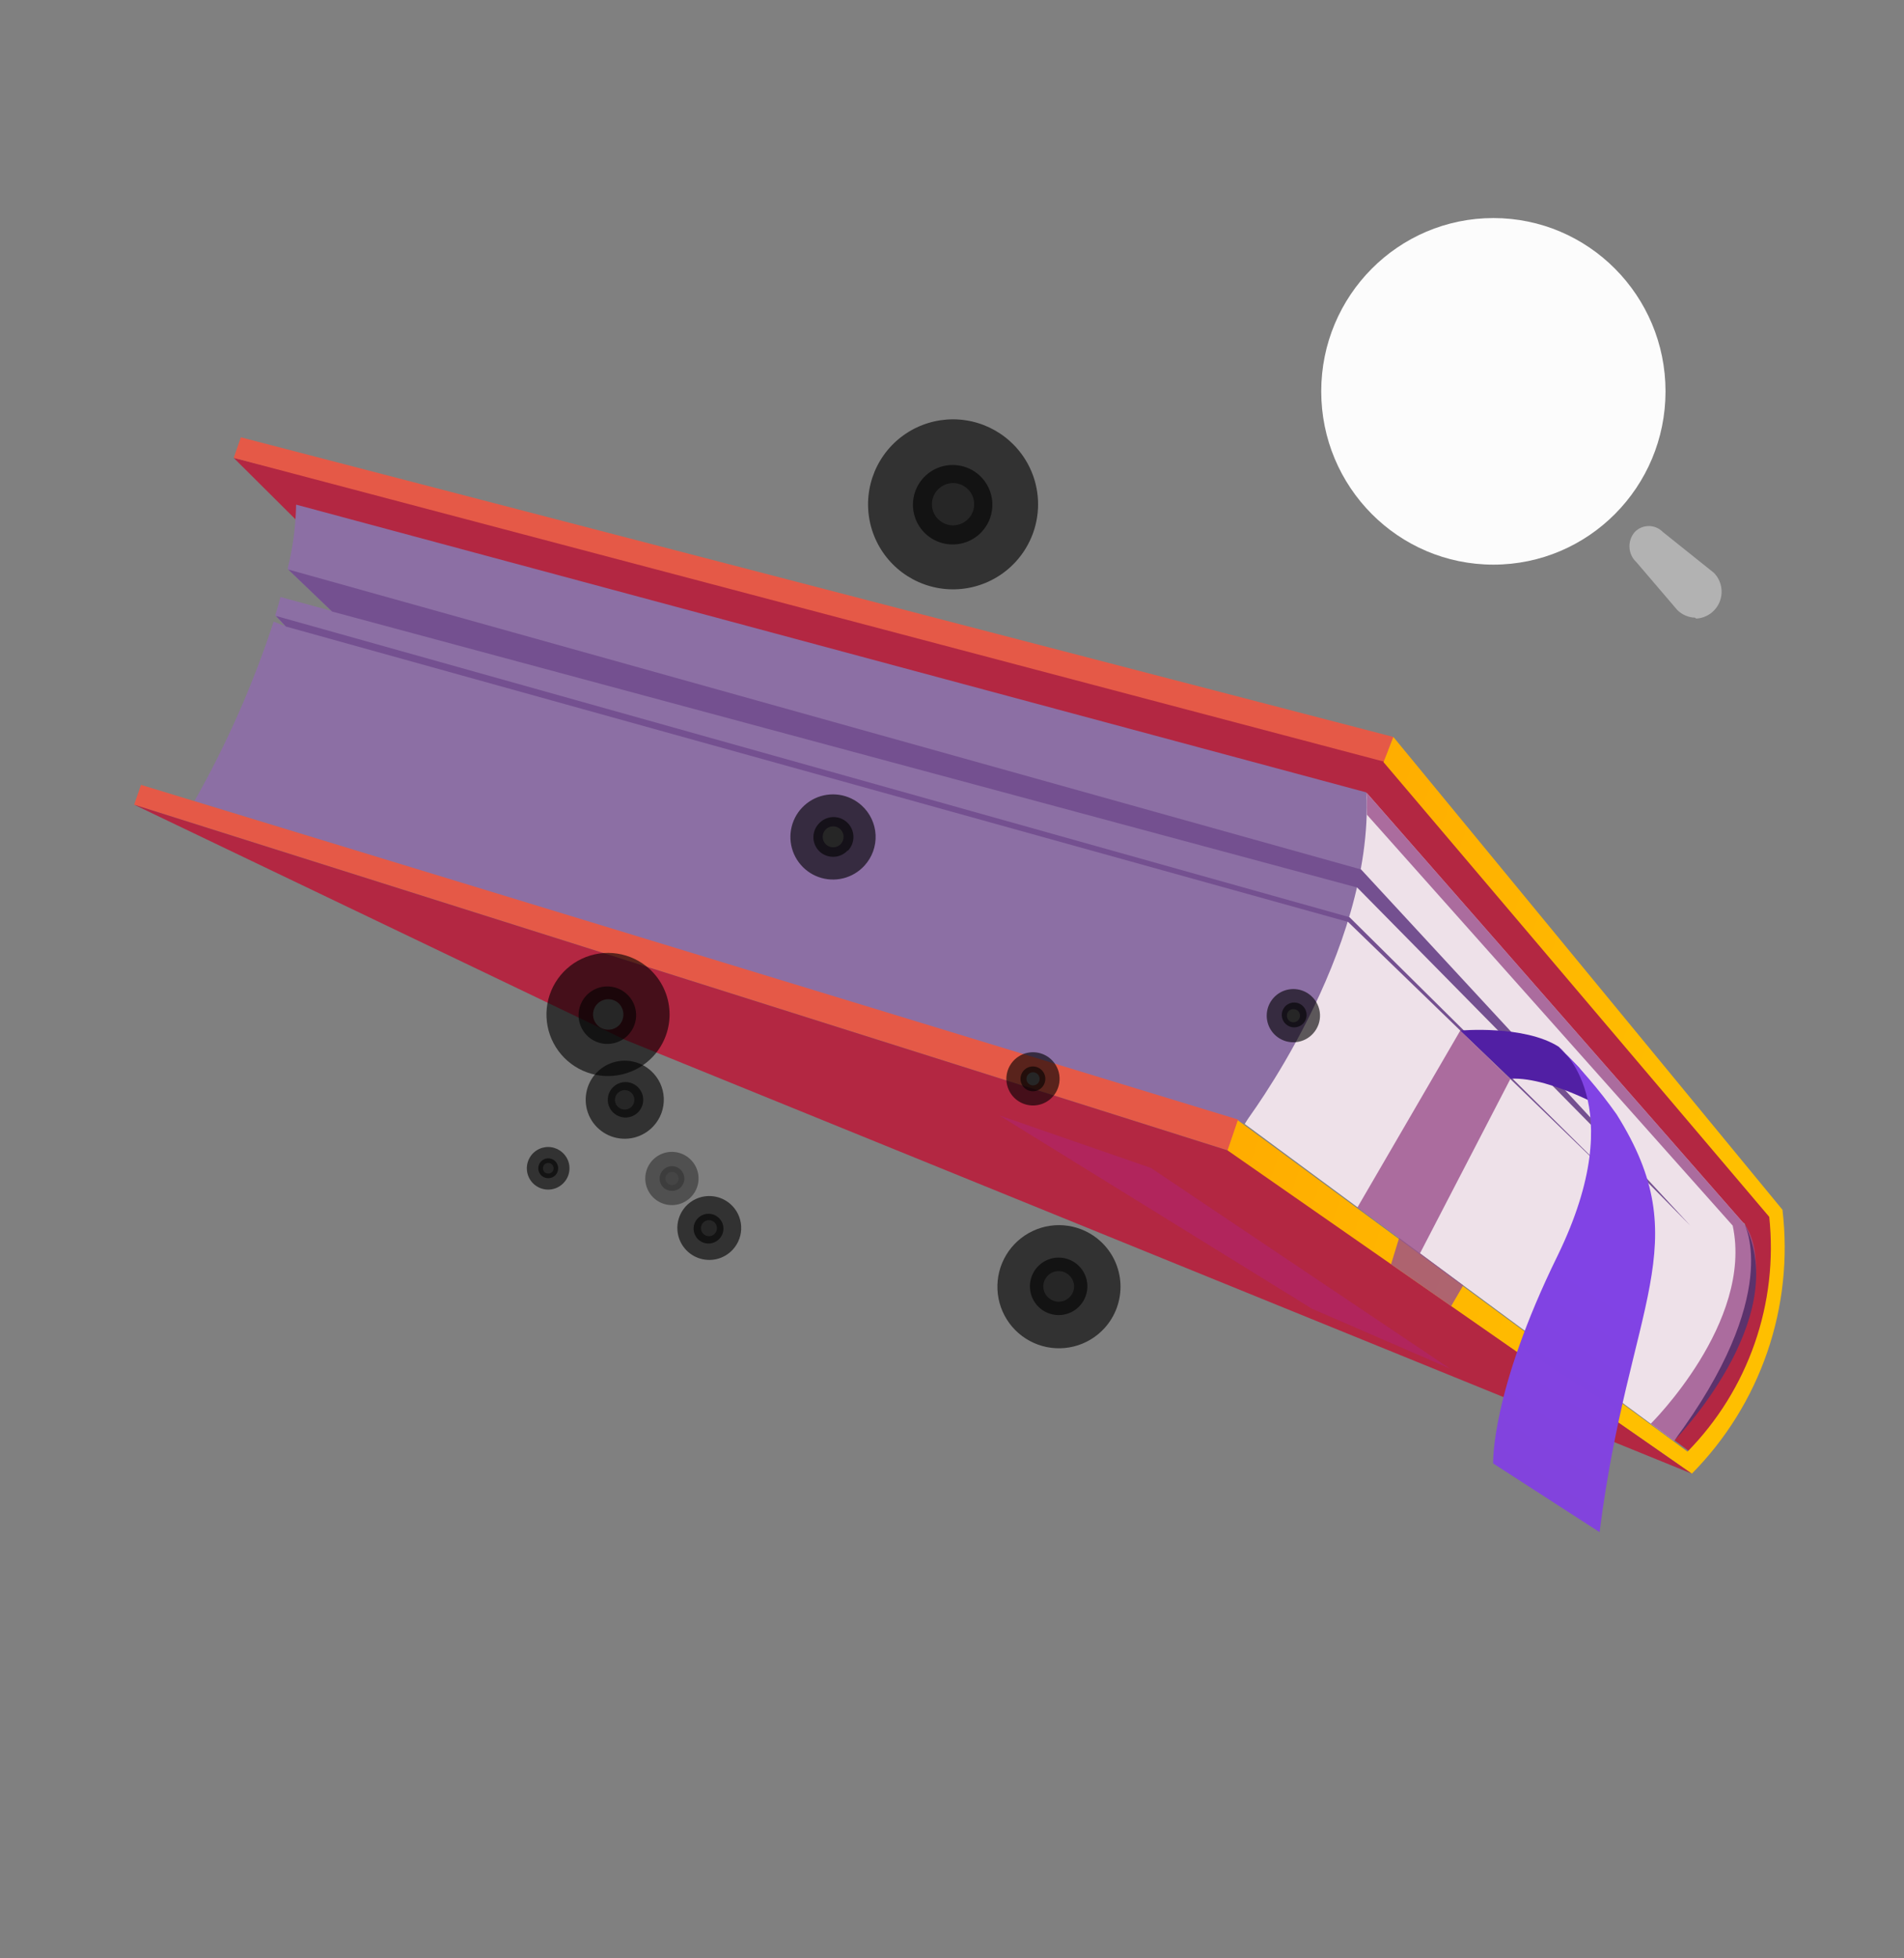 <svg width="107" height="110" viewBox="0 0 107 110" fill="none" xmlns="http://www.w3.org/2000/svg">
<rect x="0" y="0" width="107" height="110" fill="#808080" stroke="none"/>
<ellipse cx="83.924" cy="21.985" rx="9.674" ry="9.735" fill="#FCFCFC"/>
<path opacity="0.4" d="M95.259 34.7C94.883 34.688 94.526 34.533 94.258 34.267L91.968 31.589C91.476 31.14 91.436 30.376 91.877 29.878C92.084 29.669 92.365 29.551 92.658 29.551C92.951 29.551 93.232 29.669 93.438 29.878L96.319 32.183C96.734 32.608 96.862 33.238 96.646 33.793C96.43 34.347 95.91 34.722 95.319 34.75L95.259 34.7Z" fill="#FCFCFC"/>
<path fill-rule="evenodd" clip-rule="evenodd" d="M13.133 25.722L28.7 41.205L98.049 68.732C98.049 68.732 99.611 72.454 94.092 80.904L94.906 81.51C94.906 81.51 101.692 74.794 99.499 68.322L77.915 42.053L13.133 25.722Z" fill="#B32742"/>
<path fill-rule="evenodd" clip-rule="evenodd" d="M13.536 24.568L78.303 41.4L77.778 42.788L13.133 25.722L13.536 24.568Z" fill="#E55947"/>
<path fill-rule="evenodd" clip-rule="evenodd" d="M98.033 68.774L76.807 44.546C76.807 44.546 76.277 52.815 69.951 63.142L94.076 80.946C94.076 80.946 100.314 73.338 98.033 68.774Z" fill="#EEE1E9"/>
<path fill-rule="evenodd" clip-rule="evenodd" d="M16.641 28.349C16.619 29.566 16.459 30.776 16.162 31.955L18.63 34.319L15.763 33.54C15.678 33.875 15.579 34.21 15.465 34.572L16.018 35.174L15.379 34.921C14.233 38.421 12.742 41.799 10.926 45.004L69.938 63.114C69.938 63.114 77.212 53.567 76.794 44.518L16.641 28.349Z" fill="#8C6FA4"/>
<path fill-rule="evenodd" clip-rule="evenodd" d="M78.303 41.4L100.17 67.962C100.49 70.657 100.199 73.39 99.317 75.957C98.435 78.523 96.986 80.858 95.077 82.788L68.955 64.652L69.544 62.92L94.834 81.55C96.525 79.826 97.814 77.75 98.608 75.47C99.402 73.19 99.682 70.762 99.427 68.361L77.749 42.815L78.303 41.4Z" fill="url(#paint0_linear_36_466)"/>
<path fill-rule="evenodd" clip-rule="evenodd" d="M69.573 62.893L7.924 44.092L7.538 45.205L68.984 64.625L69.573 62.893Z" fill="#E55947"/>
<path fill-rule="evenodd" clip-rule="evenodd" d="M7.538 45.205L35.092 58.399L95.077 82.788L68.984 64.625L7.538 45.205Z" fill="#B32742"/>
<path fill-rule="evenodd" clip-rule="evenodd" d="M76.489 48.844L95.002 68.863L76.269 49.858L18.663 34.355L16.196 31.992L76.489 48.844Z" fill="#745090"/>
<path fill-rule="evenodd" clip-rule="evenodd" d="M75.838 51.526L91.151 66.688L75.756 51.79L16.066 35.197L15.506 34.602L75.838 51.526Z" fill="#745090"/>
<g style="mix-blend-mode:multiply" opacity="0.8">
<path fill-rule="evenodd" clip-rule="evenodd" d="M94.076 80.946L92.77 79.98C92.77 79.98 98.538 74.278 97.373 68.852L76.818 45.767L76.814 44.554L98.04 68.781C98.04 68.781 101.02 72.19 94.076 80.946Z" fill="#9A4F8B"/>
</g>
<g style="mix-blend-mode:multiply" opacity="0.8">
<path fill-rule="evenodd" clip-rule="evenodd" d="M81.486 76.887L64.68 65.612L56.149 62.658L73.727 73.521L81.486 76.887Z" fill="#B02463"/>
</g>
<path fill-rule="evenodd" clip-rule="evenodd" d="M98.033 68.774C98.033 68.774 100.207 72.72 94.076 80.946C94.076 80.946 100.776 74.092 98.033 68.774Z" fill="#5C326C"/>
<path fill-rule="evenodd" clip-rule="evenodd" d="M82.064 57.895C82.064 57.895 85.649 57.569 87.593 58.802L88.742 59.98L90.817 62.623C90.817 62.623 87.253 60.481 84.898 60.599L82.064 57.895Z" fill="url(#paint1_linear_36_466)"/>
<path fill-rule="evenodd" clip-rule="evenodd" d="M87.593 58.802C87.593 58.802 91.729 61.921 87.536 70.534C83.764 78.219 83.911 82.212 83.911 82.212L89.892 86.073C91.539 73.125 95.451 69.927 90.846 62.596C89.881 61.234 88.792 59.964 87.593 58.802Z" fill="url(#paint2_linear_36_466)"/>
<g style="mix-blend-mode:multiply" opacity="0.8">
<path fill-rule="evenodd" clip-rule="evenodd" d="M82.064 57.895L76.284 67.83L78.624 69.553L78.173 71.023L81.551 73.376L82.229 72.212L79.801 70.408L84.876 60.619L82.064 57.895Z" fill="#9A4F8B"/>
</g>
<path fill-rule="evenodd" clip-rule="evenodd" d="M54.435 29.125C54.277 29.298 54.071 29.421 53.843 29.477C53.615 29.534 53.376 29.521 53.155 29.441C52.935 29.361 52.743 29.218 52.603 29.029C52.464 28.84 52.384 28.614 52.374 28.38C52.363 28.145 52.422 27.913 52.543 27.712C52.665 27.511 52.843 27.351 53.055 27.251C53.268 27.152 53.505 27.117 53.737 27.153C53.969 27.188 54.185 27.291 54.359 27.45C54.591 27.662 54.73 27.957 54.744 28.271C54.758 28.586 54.647 28.893 54.435 29.125Z" fill="white"/>
<path style="mix-blend-mode:screen" opacity="0.61" fill-rule="evenodd" clip-rule="evenodd" d="M57.091 31.546C56.455 32.245 55.627 32.739 54.71 32.967C53.793 33.195 52.83 33.146 51.941 32.826C51.052 32.506 50.278 31.93 49.717 31.17C49.156 30.41 48.832 29.501 48.788 28.558C48.743 27.614 48.98 26.679 49.467 25.869C49.954 25.06 50.67 24.414 51.525 24.012C52.379 23.609 53.334 23.47 54.268 23.61C55.202 23.751 56.074 24.165 56.772 24.801C57.237 25.222 57.614 25.731 57.882 26.298C58.15 26.866 58.303 27.48 58.332 28.107C58.362 28.734 58.267 29.36 58.054 29.95C57.841 30.54 57.514 31.083 57.091 31.546Z" fill="url(#paint3_radial_36_466)"/>
<path style="mix-blend-mode:screen" opacity="0.61" fill-rule="evenodd" clip-rule="evenodd" d="M55.209 29.835C54.916 30.167 54.53 30.404 54.102 30.515C53.673 30.627 53.221 30.609 52.803 30.463C52.384 30.318 52.019 30.051 51.753 29.697C51.486 29.343 51.332 28.918 51.308 28.475C51.284 28.033 51.392 27.594 51.618 27.213C51.845 26.832 52.179 26.528 52.579 26.337C52.979 26.148 53.427 26.081 53.865 26.146C54.303 26.211 54.712 26.404 55.04 26.702C55.474 27.097 55.736 27.648 55.767 28.234C55.799 28.82 55.599 29.396 55.209 29.835Z" fill="url(#paint4_radial_36_466)"/>
<path fill-rule="evenodd" clip-rule="evenodd" d="M40.172 69.299C40.112 69.365 40.034 69.411 39.947 69.432C39.861 69.453 39.77 69.448 39.686 69.417C39.603 69.386 39.53 69.331 39.478 69.259C39.426 69.187 39.396 69.101 39.393 69.012C39.39 68.923 39.413 68.835 39.46 68.76C39.507 68.684 39.575 68.624 39.657 68.587C39.738 68.551 39.828 68.539 39.916 68.554C40.004 68.568 40.085 68.609 40.15 68.67C40.235 68.751 40.285 68.862 40.29 68.98C40.294 69.098 40.252 69.212 40.172 69.299Z" fill="white"/>
<path style="mix-blend-mode:screen" opacity="0.61" fill-rule="evenodd" clip-rule="evenodd" d="M41.178 70.203C40.939 70.462 40.629 70.645 40.286 70.729C39.944 70.812 39.584 70.793 39.253 70.674C38.921 70.555 38.632 70.341 38.421 70.058C38.21 69.776 38.088 69.438 38.068 69.086C38.048 68.734 38.133 68.384 38.31 68.08C38.488 67.775 38.752 67.53 39.068 67.375C39.385 67.219 39.74 67.161 40.089 67.206C40.439 67.251 40.767 67.398 41.034 67.629C41.216 67.786 41.364 67.978 41.47 68.194C41.576 68.41 41.638 68.645 41.651 68.885C41.665 69.126 41.63 69.366 41.548 69.592C41.467 69.819 41.341 70.026 41.178 70.203Z" fill="url(#paint5_radial_36_466)"/>
<path style="mix-blend-mode:screen" opacity="0.61" fill-rule="evenodd" clip-rule="evenodd" d="M40.435 69.585C40.324 69.708 40.178 69.795 40.018 69.835C39.857 69.876 39.688 69.867 39.532 69.811C39.376 69.755 39.24 69.654 39.141 69.521C39.043 69.387 38.986 69.228 38.978 69.062C38.97 68.897 39.012 68.732 39.098 68.591C39.183 68.448 39.309 68.335 39.459 68.265C39.609 68.194 39.777 68.17 39.941 68.195C40.105 68.22 40.257 68.293 40.38 68.405C40.462 68.478 40.529 68.567 40.576 68.666C40.623 68.766 40.65 68.874 40.655 68.984C40.661 69.094 40.644 69.203 40.606 69.307C40.568 69.41 40.51 69.505 40.435 69.585Z" fill="url(#paint6_radial_36_466)"/>
<path fill-rule="evenodd" clip-rule="evenodd" d="M60.13 72.848C59.977 73.015 59.764 73.115 59.537 73.125C59.31 73.135 59.089 73.055 58.921 72.902C58.836 72.827 58.766 72.736 58.717 72.634C58.667 72.531 58.639 72.42 58.633 72.307C58.627 72.193 58.645 72.08 58.684 71.973C58.723 71.867 58.783 71.769 58.86 71.686C59.014 71.519 59.227 71.419 59.454 71.409C59.68 71.399 59.902 71.479 60.069 71.632C60.155 71.707 60.224 71.798 60.274 71.9C60.323 72.002 60.352 72.113 60.358 72.227C60.363 72.34 60.346 72.454 60.307 72.561C60.268 72.667 60.208 72.765 60.13 72.848Z" fill="white"/>
<path style="mix-blend-mode:screen" opacity="0.61" fill-rule="evenodd" clip-rule="evenodd" d="M62.066 74.617C61.604 75.122 61.004 75.479 60.34 75.643C59.676 75.807 58.978 75.771 58.335 75.538C57.692 75.306 57.132 74.888 56.726 74.338C56.32 73.787 56.087 73.129 56.055 72.446C56.023 71.763 56.194 71.085 56.547 70.5C56.9 69.914 57.419 69.446 58.037 69.155C58.656 68.863 59.347 68.762 60.024 68.864C60.7 68.965 61.331 69.265 61.837 69.725C62.174 70.031 62.447 70.4 62.641 70.811C62.834 71.223 62.945 71.669 62.966 72.123C62.987 72.578 62.919 73.032 62.764 73.46C62.61 73.888 62.372 74.281 62.066 74.617Z" fill="url(#paint7_radial_36_466)"/>
<path style="mix-blend-mode:screen" opacity="0.61" fill-rule="evenodd" clip-rule="evenodd" d="M60.687 73.351C60.472 73.588 60.191 73.755 59.881 73.832C59.57 73.908 59.244 73.891 58.943 73.782C58.643 73.673 58.381 73.478 58.192 73.22C58.002 72.962 57.894 72.654 57.88 72.335C57.866 72.015 57.947 71.699 58.113 71.425C58.279 71.152 58.522 70.934 58.812 70.799C59.102 70.664 59.425 70.618 59.741 70.668C60.057 70.717 60.352 70.859 60.587 71.075C60.901 71.364 61.088 71.766 61.107 72.192C61.126 72.619 60.975 73.036 60.687 73.351Z" fill="url(#paint8_radial_36_466)"/>
<path fill-rule="evenodd" clip-rule="evenodd" d="M34.817 57.569C34.703 57.694 34.554 57.782 34.39 57.823C34.226 57.864 34.053 57.855 33.894 57.798C33.734 57.741 33.596 57.638 33.495 57.502C33.394 57.365 33.336 57.203 33.327 57.034C33.319 56.865 33.361 56.697 33.447 56.552C33.534 56.406 33.662 56.29 33.815 56.217C33.967 56.144 34.138 56.118 34.306 56.142C34.473 56.166 34.63 56.239 34.756 56.352C34.922 56.508 35.021 56.722 35.032 56.948C35.043 57.175 34.966 57.398 34.817 57.569Z" fill="white"/>
<path style="mix-blend-mode:screen" opacity="0.61" fill-rule="evenodd" clip-rule="evenodd" d="M36.725 59.323C36.264 59.828 35.663 60.185 34.998 60.349C34.334 60.514 33.636 60.477 32.992 60.244C32.349 60.011 31.789 59.593 31.383 59.041C30.977 58.49 30.744 57.831 30.713 57.148C30.682 56.464 30.855 55.786 31.209 55.201C31.563 54.615 32.083 54.148 32.703 53.858C33.322 53.568 34.014 53.468 34.691 53.571C35.367 53.674 35.998 53.976 36.503 54.437C37.18 55.056 37.584 55.918 37.625 56.834C37.667 57.75 37.343 58.645 36.725 59.323Z" fill="url(#paint9_radial_36_466)"/>
<path style="mix-blend-mode:screen" opacity="0.61" fill-rule="evenodd" clip-rule="evenodd" d="M35.323 58.12C35.108 58.355 34.827 58.522 34.517 58.599C34.207 58.676 33.882 58.659 33.581 58.55C33.281 58.442 33.019 58.247 32.83 57.99C32.64 57.733 32.531 57.426 32.516 57.107C32.501 56.788 32.581 56.471 32.746 56.198C32.91 55.924 33.153 55.706 33.442 55.57C33.73 55.434 34.053 55.387 34.369 55.434C34.685 55.481 34.979 55.621 35.216 55.836C35.374 55.978 35.502 56.15 35.594 56.342C35.685 56.535 35.737 56.743 35.747 56.955C35.757 57.168 35.724 57.38 35.652 57.58C35.579 57.78 35.467 57.963 35.323 58.12Z" fill="url(#paint10_radial_36_466)"/>
<path fill-rule="evenodd" clip-rule="evenodd" d="M47.254 47.41C47.175 47.496 47.072 47.556 46.959 47.583C46.846 47.61 46.728 47.603 46.619 47.563C46.51 47.523 46.415 47.451 46.347 47.357C46.278 47.263 46.239 47.151 46.234 47.035C46.23 46.919 46.259 46.804 46.319 46.705C46.38 46.606 46.468 46.527 46.574 46.478C46.679 46.429 46.796 46.412 46.911 46.429C47.026 46.447 47.133 46.498 47.219 46.576C47.332 46.683 47.399 46.831 47.406 46.986C47.412 47.142 47.358 47.294 47.254 47.41Z" fill="white"/>
<path style="mix-blend-mode:screen" opacity="0.61" fill-rule="evenodd" clip-rule="evenodd" d="M48.585 48.625C48.267 48.976 47.852 49.225 47.392 49.34C46.933 49.455 46.449 49.431 46.004 49.271C45.558 49.111 45.169 48.822 44.888 48.441C44.606 48.06 44.444 47.605 44.421 47.131C44.399 46.658 44.518 46.189 44.762 45.783C45.007 45.378 45.366 45.054 45.795 44.852C46.224 44.651 46.703 44.582 47.171 44.653C47.639 44.724 48.076 44.933 48.425 45.252C48.658 45.463 48.846 45.717 48.98 46.001C49.114 46.285 49.191 46.592 49.206 46.906C49.22 47.219 49.173 47.532 49.067 47.827C48.96 48.122 48.796 48.393 48.585 48.625Z" fill="url(#paint11_radial_36_466)"/>
<path style="mix-blend-mode:screen" opacity="0.61" fill-rule="evenodd" clip-rule="evenodd" d="M47.64 47.773C47.443 47.989 47.168 48.118 46.876 48.133C46.583 48.148 46.297 48.048 46.078 47.854C45.859 47.658 45.728 47.383 45.713 47.09C45.698 46.797 45.8 46.51 45.996 46.291C46.093 46.178 46.212 46.085 46.346 46.018C46.48 45.952 46.626 45.912 46.775 45.903C46.924 45.894 47.074 45.915 47.215 45.964C47.356 46.014 47.486 46.091 47.596 46.192C47.707 46.293 47.796 46.415 47.858 46.55C47.921 46.686 47.956 46.833 47.96 46.983C47.965 47.132 47.94 47.281 47.886 47.42C47.832 47.56 47.751 47.687 47.647 47.794L47.64 47.773Z" fill="url(#paint12_radial_36_466)"/>
<path fill-rule="evenodd" clip-rule="evenodd" d="M58.328 60.86C58.26 60.93 58.168 60.971 58.071 60.975C57.973 60.979 57.878 60.945 57.805 60.88C57.769 60.849 57.739 60.81 57.718 60.767C57.697 60.723 57.684 60.676 57.682 60.628C57.679 60.58 57.686 60.531 57.703 60.486C57.719 60.441 57.745 60.399 57.778 60.364C57.81 60.327 57.849 60.297 57.892 60.275C57.936 60.253 57.984 60.241 58.032 60.237C58.081 60.234 58.13 60.241 58.176 60.257C58.222 60.273 58.265 60.297 58.301 60.33C58.374 60.397 58.418 60.49 58.423 60.589C58.428 60.689 58.394 60.786 58.328 60.86Z" fill="white"/>
<path style="mix-blend-mode:screen" opacity="0.61" fill-rule="evenodd" clip-rule="evenodd" d="M59.157 61.615C58.958 61.834 58.698 61.989 58.411 62.06C58.124 62.131 57.823 62.115 57.544 62.015C57.266 61.915 57.024 61.734 56.848 61.497C56.673 61.259 56.572 60.974 56.557 60.679C56.544 60.384 56.617 60.091 56.77 59.837C56.922 59.584 57.146 59.382 57.414 59.255C57.681 59.129 57.98 59.086 58.273 59.129C58.565 59.173 58.838 59.302 59.057 59.501C59.202 59.633 59.32 59.793 59.404 59.971C59.488 60.148 59.536 60.341 59.545 60.537C59.554 60.734 59.525 60.93 59.458 61.115C59.392 61.3 59.289 61.47 59.157 61.615Z" fill="url(#paint13_radial_36_466)"/>
<path style="mix-blend-mode:screen" opacity="0.61" fill-rule="evenodd" clip-rule="evenodd" d="M58.566 61.075C58.474 61.178 58.353 61.251 58.219 61.285C58.085 61.319 57.944 61.312 57.814 61.266C57.684 61.22 57.57 61.136 57.487 61.025C57.405 60.914 57.357 60.782 57.35 60.644C57.343 60.506 57.377 60.369 57.448 60.25C57.519 60.131 57.624 60.037 57.748 59.977C57.873 59.918 58.013 59.898 58.15 59.918C58.286 59.938 58.414 59.999 58.516 60.092C58.653 60.216 58.735 60.389 58.744 60.573C58.753 60.757 58.689 60.938 58.566 61.075Z" fill="url(#paint14_radial_36_466)"/>
<path fill-rule="evenodd" clip-rule="evenodd" d="M35.51 62.157C35.411 62.262 35.275 62.325 35.131 62.33C34.987 62.336 34.846 62.285 34.739 62.187C34.685 62.141 34.641 62.083 34.61 62.019C34.579 61.955 34.561 61.885 34.557 61.813C34.553 61.742 34.565 61.671 34.589 61.604C34.614 61.537 34.652 61.475 34.702 61.423C34.798 61.316 34.934 61.251 35.078 61.242C35.222 61.234 35.364 61.283 35.473 61.379C35.579 61.478 35.642 61.615 35.649 61.76C35.656 61.905 35.606 62.048 35.51 62.157Z" fill="white"/>
<path style="mix-blend-mode:screen" opacity="0.61" fill-rule="evenodd" clip-rule="evenodd" d="M36.726 63.26C36.433 63.58 36.052 63.806 35.63 63.91C35.209 64.013 34.766 63.989 34.358 63.841C33.951 63.693 33.596 63.427 33.339 63.078C33.082 62.728 32.935 62.309 32.916 61.876C32.897 61.442 33.007 61.013 33.232 60.642C33.457 60.271 33.788 59.975 34.181 59.792C34.574 59.608 35.013 59.546 35.442 59.612C35.871 59.678 36.27 59.87 36.59 60.164C36.803 60.358 36.976 60.592 37.098 60.852C37.221 61.113 37.29 61.396 37.303 61.684C37.315 61.971 37.271 62.259 37.172 62.529C37.073 62.8 36.921 63.048 36.726 63.26Z" fill="url(#paint15_radial_36_466)"/>
<path style="mix-blend-mode:screen" opacity="0.61" fill-rule="evenodd" clip-rule="evenodd" d="M35.863 62.482C35.727 62.621 35.554 62.717 35.364 62.758C35.174 62.8 34.976 62.785 34.795 62.715C34.613 62.646 34.456 62.525 34.343 62.368C34.229 62.21 34.164 62.023 34.155 61.829C34.147 61.635 34.195 61.442 34.294 61.275C34.393 61.108 34.539 60.974 34.714 60.889C34.888 60.803 35.084 60.771 35.276 60.795C35.469 60.82 35.651 60.9 35.798 61.026C35.902 61.115 35.987 61.224 36.047 61.347C36.107 61.47 36.141 61.603 36.147 61.74C36.153 61.877 36.131 62.013 36.082 62.141C36.033 62.268 35.959 62.385 35.863 62.482Z" fill="url(#paint16_radial_36_466)"/>
<g style="mix-blend-mode:screen" opacity="0.61">
<g style="mix-blend-mode:screen" opacity="0.61">
<path fill-rule="evenodd" clip-rule="evenodd" d="M38.036 66.456C37.986 66.509 37.922 66.547 37.851 66.563C37.78 66.58 37.706 66.576 37.637 66.55C37.569 66.525 37.51 66.48 37.467 66.421C37.425 66.362 37.4 66.291 37.397 66.219C37.395 66.146 37.413 66.074 37.452 66.012C37.49 65.95 37.545 65.9 37.611 65.87C37.678 65.839 37.751 65.829 37.823 65.84C37.895 65.851 37.962 65.884 38.016 65.933C38.052 65.966 38.081 66.006 38.101 66.05C38.121 66.094 38.133 66.142 38.135 66.19C38.136 66.239 38.129 66.287 38.112 66.333C38.095 66.379 38.069 66.42 38.036 66.456Z" fill="white"/>
</g>
<path style="mix-blend-mode:screen" opacity="0.61" fill-rule="evenodd" clip-rule="evenodd" d="M38.864 67.211C38.665 67.43 38.405 67.585 38.118 67.656C37.83 67.728 37.528 67.712 37.25 67.611C36.971 67.51 36.729 67.329 36.553 67.091C36.378 66.852 36.277 66.567 36.264 66.271C36.251 65.975 36.326 65.682 36.48 65.429C36.633 65.176 36.859 64.974 37.127 64.849C37.396 64.724 37.695 64.681 37.988 64.727C38.28 64.772 38.553 64.904 38.771 65.104C38.916 65.236 39.033 65.395 39.117 65.573C39.2 65.75 39.248 65.942 39.256 66.138C39.265 66.334 39.235 66.53 39.167 66.714C39.1 66.898 38.997 67.067 38.864 67.211Z" fill="url(#paint17_radial_36_466)"/>
<path style="mix-blend-mode:screen" opacity="0.61" fill-rule="evenodd" clip-rule="evenodd" d="M38.28 66.678C38.154 66.813 37.979 66.894 37.794 66.901C37.609 66.909 37.428 66.844 37.291 66.721C37.156 66.595 37.077 66.421 37.071 66.237C37.064 66.053 37.13 65.874 37.255 65.738C37.316 65.671 37.39 65.617 37.472 65.578C37.554 65.54 37.643 65.518 37.734 65.514C37.825 65.51 37.915 65.524 38.001 65.555C38.086 65.586 38.164 65.634 38.231 65.695C38.367 65.819 38.449 65.992 38.458 66.177C38.468 66.361 38.404 66.541 38.28 66.678Z" fill="url(#paint18_radial_36_466)"/>
</g>
<path fill-rule="evenodd" clip-rule="evenodd" d="M72.966 57.302C72.934 57.339 72.895 57.369 72.852 57.39C72.808 57.412 72.76 57.425 72.712 57.428C72.663 57.431 72.614 57.425 72.568 57.409C72.522 57.393 72.479 57.368 72.443 57.336C72.37 57.269 72.326 57.175 72.321 57.076C72.316 56.977 72.35 56.88 72.416 56.805C72.484 56.735 72.576 56.694 72.674 56.691C72.771 56.687 72.866 56.721 72.939 56.785C73.01 56.851 73.053 56.941 73.058 57.038C73.063 57.135 73.03 57.229 72.966 57.302Z" fill="white"/>
<path style="mix-blend-mode:screen" opacity="0.61" fill-rule="evenodd" clip-rule="evenodd" d="M73.795 58.057C73.597 58.278 73.338 58.434 73.05 58.507C72.763 58.58 72.46 58.566 72.181 58.467C71.901 58.367 71.658 58.187 71.481 57.949C71.304 57.711 71.203 57.426 71.188 57.13C71.174 56.833 71.248 56.54 71.401 56.286C71.554 56.032 71.78 55.829 72.048 55.703C72.317 55.578 72.617 55.535 72.91 55.58C73.203 55.625 73.476 55.756 73.694 55.957C73.839 56.088 73.956 56.246 74.039 56.423C74.123 56.6 74.171 56.791 74.18 56.986C74.189 57.181 74.16 57.376 74.094 57.56C74.028 57.743 73.926 57.912 73.795 58.057Z" fill="url(#paint19_radial_36_466)"/>
<path style="mix-blend-mode:screen" opacity="0.61" fill-rule="evenodd" clip-rule="evenodd" d="M73.204 57.531C73.075 57.649 72.906 57.715 72.731 57.716C72.556 57.716 72.388 57.651 72.258 57.532C72.129 57.414 72.05 57.252 72.035 57.077C72.02 56.903 72.071 56.729 72.178 56.591C72.237 56.514 72.312 56.451 72.397 56.405C72.481 56.359 72.575 56.331 72.671 56.322C72.767 56.314 72.864 56.326 72.955 56.357C73.047 56.389 73.13 56.438 73.202 56.504C73.273 56.569 73.33 56.648 73.369 56.736C73.408 56.825 73.428 56.92 73.428 57.017C73.428 57.113 73.408 57.209 73.37 57.297C73.331 57.386 73.275 57.465 73.204 57.531Z" fill="url(#paint20_radial_36_466)"/>
<path fill-rule="evenodd" clip-rule="evenodd" d="M31.035 65.832C30.979 65.891 30.903 65.925 30.823 65.928C30.742 65.931 30.663 65.903 30.604 65.849C30.549 65.794 30.517 65.721 30.514 65.644C30.511 65.567 30.536 65.491 30.586 65.432C30.612 65.403 30.644 65.379 30.68 65.361C30.715 65.344 30.754 65.334 30.793 65.332C30.833 65.33 30.872 65.335 30.909 65.348C30.947 65.361 30.981 65.382 31.01 65.408C31.04 65.434 31.064 65.466 31.081 65.501C31.098 65.537 31.108 65.576 31.11 65.615C31.113 65.654 31.107 65.694 31.094 65.731C31.081 65.768 31.061 65.803 31.035 65.832Z" fill="white"/>
<path style="mix-blend-mode:screen" opacity="0.61" fill-rule="evenodd" clip-rule="evenodd" d="M31.693 66.432C31.535 66.608 31.328 66.734 31.098 66.792C30.868 66.85 30.626 66.839 30.403 66.76C30.18 66.68 29.985 66.537 29.843 66.346C29.702 66.156 29.62 65.928 29.608 65.692C29.597 65.455 29.656 65.22 29.778 65.017C29.9 64.813 30.079 64.651 30.294 64.55C30.508 64.449 30.748 64.414 30.982 64.449C31.216 64.485 31.435 64.589 31.61 64.749C31.727 64.854 31.821 64.98 31.889 65.122C31.956 65.263 31.995 65.417 32.002 65.573C32.01 65.73 31.987 65.886 31.934 66.033C31.881 66.181 31.799 66.316 31.693 66.432Z" fill="url(#paint21_radial_36_466)"/>
<path style="mix-blend-mode:screen" opacity="0.61" fill-rule="evenodd" clip-rule="evenodd" d="M31.225 66.01C31.123 66.118 30.984 66.182 30.836 66.189C30.688 66.196 30.544 66.144 30.433 66.046C30.378 65.997 30.334 65.937 30.303 65.87C30.272 65.804 30.254 65.731 30.25 65.658C30.247 65.584 30.258 65.511 30.283 65.442C30.308 65.373 30.346 65.309 30.396 65.254C30.446 65.2 30.505 65.156 30.572 65.125C30.639 65.093 30.711 65.076 30.784 65.072C30.858 65.069 30.931 65.08 31.001 65.105C31.07 65.13 31.134 65.168 31.188 65.218C31.296 65.319 31.36 65.458 31.367 65.606C31.374 65.754 31.323 65.899 31.225 66.01Z" fill="url(#paint22_radial_36_466)"/>
<defs>
<linearGradient id="paint0_linear_36_466" x1="94.444" y1="67.818" x2="63.724" y2="57.338" gradientUnits="userSpaceOnUse">
<stop stop-color="#FFBF00"/>
<stop offset="1" stop-color="#FFA700"/>
</linearGradient>
<linearGradient id="paint1_linear_36_466" x1="75.788" y1="66.591" x2="77.425" y2="64.07" gradientUnits="userSpaceOnUse">
<stop stop-color="#52146A"/>
<stop offset="0.99" stop-color="#511FA4"/>
</linearGradient>
<linearGradient id="paint2_linear_36_466" x1="72.844" y1="86.934" x2="84.645" y2="68.758" gradientUnits="userSpaceOnUse">
<stop offset="0.01" stop-color="#8343D6"/>
<stop offset="1" stop-color="#8143E5"/>
</linearGradient>
<radialGradient id="paint3_radial_36_466" cx="0" cy="0" r="1" gradientUnits="userSpaceOnUse" gradientTransform="translate(39.959 20.806) rotate(-137.695) scale(4.795)">
<stop stop-color="#0062FF"/>
<stop offset="0.13" stop-color="#0050CF"/>
<stop offset="0.31" stop-color="#003891"/>
<stop offset="0.48" stop-color="#00245D"/>
<stop offset="0.64" stop-color="#001435"/>
<stop offset="0.78" stop-color="#000918"/>
<stop offset="0.91" stop-color="#000206"/>
<stop offset="1"/>
</radialGradient>
<radialGradient id="paint4_radial_36_466" cx="0" cy="0" r="1" gradientUnits="userSpaceOnUse" gradientTransform="translate(39.959 20.806) rotate(-137.695) scale(2.242)">
<stop stop-color="#0062FF"/>
<stop offset="0.13" stop-color="#0050CF"/>
<stop offset="0.31" stop-color="#003891"/>
<stop offset="0.48" stop-color="#00245D"/>
<stop offset="0.64" stop-color="#001435"/>
<stop offset="0.78" stop-color="#000918"/>
<stop offset="0.91" stop-color="#000206"/>
<stop offset="1"/>
</radialGradient>
<radialGradient id="paint5_radial_36_466" cx="0" cy="0" r="1" gradientUnits="userSpaceOnUse" gradientTransform="translate(26.242 61.636) rotate(-137.695) scale(1.802)">
<stop stop-color="#0062FF"/>
<stop offset="0.13" stop-color="#0050CF"/>
<stop offset="0.31" stop-color="#003891"/>
<stop offset="0.48" stop-color="#00245D"/>
<stop offset="0.64" stop-color="#001435"/>
<stop offset="0.78" stop-color="#000918"/>
<stop offset="0.91" stop-color="#000206"/>
<stop offset="1"/>
</radialGradient>
<radialGradient id="paint6_radial_36_466" cx="0" cy="0" r="1" gradientUnits="userSpaceOnUse" gradientTransform="translate(26.242 61.636) rotate(-137.695) scale(0.841)">
<stop stop-color="#0062FF"/>
<stop offset="0.13" stop-color="#0050CF"/>
<stop offset="0.31" stop-color="#003891"/>
<stop offset="0.48" stop-color="#00245D"/>
<stop offset="0.64" stop-color="#001435"/>
<stop offset="0.78" stop-color="#000918"/>
<stop offset="0.91" stop-color="#000206"/>
<stop offset="1"/>
</radialGradient>
<radialGradient id="paint7_radial_36_466" cx="0" cy="0" r="1" gradientUnits="userSpaceOnUse" gradientTransform="translate(45.96 64.91) rotate(-137.695) scale(3.473)">
<stop stop-color="#0062FF"/>
<stop offset="0.13" stop-color="#0050CF"/>
<stop offset="0.31" stop-color="#003891"/>
<stop offset="0.48" stop-color="#00245D"/>
<stop offset="0.64" stop-color="#001435"/>
<stop offset="0.78" stop-color="#000918"/>
<stop offset="0.91" stop-color="#000206"/>
<stop offset="1"/>
</radialGradient>
<radialGradient id="paint8_radial_36_466" cx="0" cy="0" r="1" gradientUnits="userSpaceOnUse" gradientTransform="translate(45.96 64.91) rotate(-137.695) scale(1.622)">
<stop stop-color="#0062FF"/>
<stop offset="0.13" stop-color="#0050CF"/>
<stop offset="0.31" stop-color="#003891"/>
<stop offset="0.48" stop-color="#00245D"/>
<stop offset="0.64" stop-color="#001435"/>
<stop offset="0.78" stop-color="#000918"/>
<stop offset="0.91" stop-color="#000206"/>
<stop offset="1"/>
</radialGradient>
<radialGradient id="paint9_radial_36_466" cx="0" cy="0" r="1" gradientUnits="userSpaceOnUse" gradientTransform="translate(20.524 49.597) rotate(-137.695) scale(3.473)">
<stop stop-color="#0062FF"/>
<stop offset="0.13" stop-color="#0050CF"/>
<stop offset="0.31" stop-color="#003891"/>
<stop offset="0.48" stop-color="#00245D"/>
<stop offset="0.64" stop-color="#001435"/>
<stop offset="0.78" stop-color="#000918"/>
<stop offset="0.91" stop-color="#000206"/>
<stop offset="1"/>
</radialGradient>
<radialGradient id="paint10_radial_36_466" cx="0" cy="0" r="1" gradientUnits="userSpaceOnUse" gradientTransform="translate(20.524 49.597) rotate(-137.695) scale(1.622)">
<stop stop-color="#0062FF"/>
<stop offset="0.13" stop-color="#0050CF"/>
<stop offset="0.31" stop-color="#003891"/>
<stop offset="0.48" stop-color="#00245D"/>
<stop offset="0.64" stop-color="#001435"/>
<stop offset="0.78" stop-color="#000918"/>
<stop offset="0.91" stop-color="#000206"/>
<stop offset="1"/>
</radialGradient>
<radialGradient id="paint11_radial_36_466" cx="0" cy="0" r="1" gradientUnits="userSpaceOnUse" gradientTransform="translate(33.21 39.568) rotate(-137.695) scale(2.402)">
<stop stop-color="#0062FF"/>
<stop offset="0.13" stop-color="#0050CF"/>
<stop offset="0.31" stop-color="#003891"/>
<stop offset="0.48" stop-color="#00245D"/>
<stop offset="0.64" stop-color="#001435"/>
<stop offset="0.78" stop-color="#000918"/>
<stop offset="0.91" stop-color="#000206"/>
<stop offset="1"/>
</radialGradient>
<radialGradient id="paint12_radial_36_466" cx="0" cy="0" r="1" gradientUnits="userSpaceOnUse" gradientTransform="translate(33.21 39.568) rotate(-137.695) scale(1.121)">
<stop stop-color="#0062FF"/>
<stop offset="0.13" stop-color="#0050CF"/>
<stop offset="0.31" stop-color="#003891"/>
<stop offset="0.48" stop-color="#00245D"/>
<stop offset="0.64" stop-color="#001435"/>
<stop offset="0.78" stop-color="#000918"/>
<stop offset="0.91" stop-color="#000206"/>
<stop offset="1"/>
</radialGradient>
<radialGradient id="paint13_radial_36_466" cx="0" cy="0" r="1" gradientUnits="userSpaceOnUse" gradientTransform="translate(44.502 53.202) rotate(-137.695) scale(1.501)">
<stop stop-color="#0062FF"/>
<stop offset="0.13" stop-color="#0050CF"/>
<stop offset="0.31" stop-color="#003891"/>
<stop offset="0.48" stop-color="#00245D"/>
<stop offset="0.64" stop-color="#001435"/>
<stop offset="0.78" stop-color="#000918"/>
<stop offset="0.91" stop-color="#000206"/>
<stop offset="1"/>
</radialGradient>
<radialGradient id="paint14_radial_36_466" cx="0" cy="0" r="1" gradientUnits="userSpaceOnUse" gradientTransform="translate(44.502 53.202) rotate(-137.695) scale(0.701)">
<stop stop-color="#0062FF"/>
<stop offset="0.13" stop-color="#0050CF"/>
<stop offset="0.31" stop-color="#003891"/>
<stop offset="0.48" stop-color="#00245D"/>
<stop offset="0.64" stop-color="#001435"/>
<stop offset="0.78" stop-color="#000918"/>
<stop offset="0.91" stop-color="#000206"/>
<stop offset="1"/>
</radialGradient>
<radialGradient id="paint15_radial_36_466" cx="0" cy="0" r="1" gradientUnits="userSpaceOnUse" gradientTransform="translate(21.466 54.406) rotate(-137.695) scale(2.202)">
<stop stop-color="#0062FF"/>
<stop offset="0.13" stop-color="#0050CF"/>
<stop offset="0.31" stop-color="#003891"/>
<stop offset="0.48" stop-color="#00245D"/>
<stop offset="0.64" stop-color="#001435"/>
<stop offset="0.78" stop-color="#000918"/>
<stop offset="0.91" stop-color="#000206"/>
<stop offset="1"/>
</radialGradient>
<radialGradient id="paint16_radial_36_466" cx="0" cy="0" r="1" gradientUnits="userSpaceOnUse" gradientTransform="translate(21.466 54.406) rotate(-137.695) scale(1.031)">
<stop stop-color="#0062FF"/>
<stop offset="0.13" stop-color="#0050CF"/>
<stop offset="0.31" stop-color="#003891"/>
<stop offset="0.48" stop-color="#00245D"/>
<stop offset="0.64" stop-color="#001435"/>
<stop offset="0.78" stop-color="#000918"/>
<stop offset="0.91" stop-color="#000206"/>
<stop offset="1"/>
</radialGradient>
<radialGradient id="paint17_radial_36_466" cx="0" cy="0" r="1" gradientUnits="userSpaceOnUse" gradientTransform="translate(24.141 58.844) rotate(-137.695) scale(1.501)">
<stop stop-color="#0062FF"/>
<stop offset="0.13" stop-color="#0050CF"/>
<stop offset="0.31" stop-color="#003891"/>
<stop offset="0.48" stop-color="#00245D"/>
<stop offset="0.64" stop-color="#001435"/>
<stop offset="0.78" stop-color="#000918"/>
<stop offset="0.91" stop-color="#000206"/>
<stop offset="1"/>
</radialGradient>
<radialGradient id="paint18_radial_36_466" cx="0" cy="0" r="1" gradientUnits="userSpaceOnUse" gradientTransform="translate(24.141 58.844) rotate(-137.695) scale(0.701)">
<stop stop-color="#0062FF"/>
<stop offset="0.13" stop-color="#0050CF"/>
<stop offset="0.31" stop-color="#003891"/>
<stop offset="0.48" stop-color="#00245D"/>
<stop offset="0.64" stop-color="#001435"/>
<stop offset="0.78" stop-color="#000918"/>
<stop offset="0.91" stop-color="#000206"/>
<stop offset="1"/>
</radialGradient>
<radialGradient id="paint19_radial_36_466" cx="0" cy="0" r="1" gradientUnits="userSpaceOnUse" gradientTransform="translate(59.193 49.626) rotate(-137.695) scale(1.501)">
<stop stop-color="#0062FF"/>
<stop offset="0.13" stop-color="#0050CF"/>
<stop offset="0.31" stop-color="#003891"/>
<stop offset="0.48" stop-color="#00245D"/>
<stop offset="0.64" stop-color="#001435"/>
<stop offset="0.78" stop-color="#000918"/>
<stop offset="0.91" stop-color="#000206"/>
<stop offset="1"/>
</radialGradient>
<radialGradient id="paint20_radial_36_466" cx="0" cy="0" r="1" gradientUnits="userSpaceOnUse" gradientTransform="translate(59.193 49.626) rotate(-137.695) scale(0.701)">
<stop stop-color="#0062FF"/>
<stop offset="0.13" stop-color="#0050CF"/>
<stop offset="0.31" stop-color="#003891"/>
<stop offset="0.48" stop-color="#00245D"/>
<stop offset="0.64" stop-color="#001435"/>
<stop offset="0.78" stop-color="#000918"/>
<stop offset="0.91" stop-color="#000206"/>
<stop offset="1"/>
</radialGradient>
<radialGradient id="paint21_radial_36_466" cx="0" cy="0" r="1" gradientUnits="userSpaceOnUse" gradientTransform="translate(17.155 58.266) rotate(-137.695) scale(1.201)">
<stop stop-color="#0062FF"/>
<stop offset="0.13" stop-color="#0050CF"/>
<stop offset="0.31" stop-color="#003891"/>
<stop offset="0.48" stop-color="#00245D"/>
<stop offset="0.64" stop-color="#001435"/>
<stop offset="0.78" stop-color="#000918"/>
<stop offset="0.91" stop-color="#000206"/>
<stop offset="1"/>
</radialGradient>
<radialGradient id="paint22_radial_36_466" cx="0" cy="0" r="1" gradientUnits="userSpaceOnUse" gradientTransform="translate(17.155 58.266) rotate(-137.695) scale(0.561)">
<stop stop-color="#0062FF"/>
<stop offset="0.13" stop-color="#0050CF"/>
<stop offset="0.31" stop-color="#003891"/>
<stop offset="0.48" stop-color="#00245D"/>
<stop offset="0.64" stop-color="#001435"/>
<stop offset="0.78" stop-color="#000918"/>
<stop offset="0.91" stop-color="#000206"/>
<stop offset="1"/>
</radialGradient>
</defs>
</svg>

